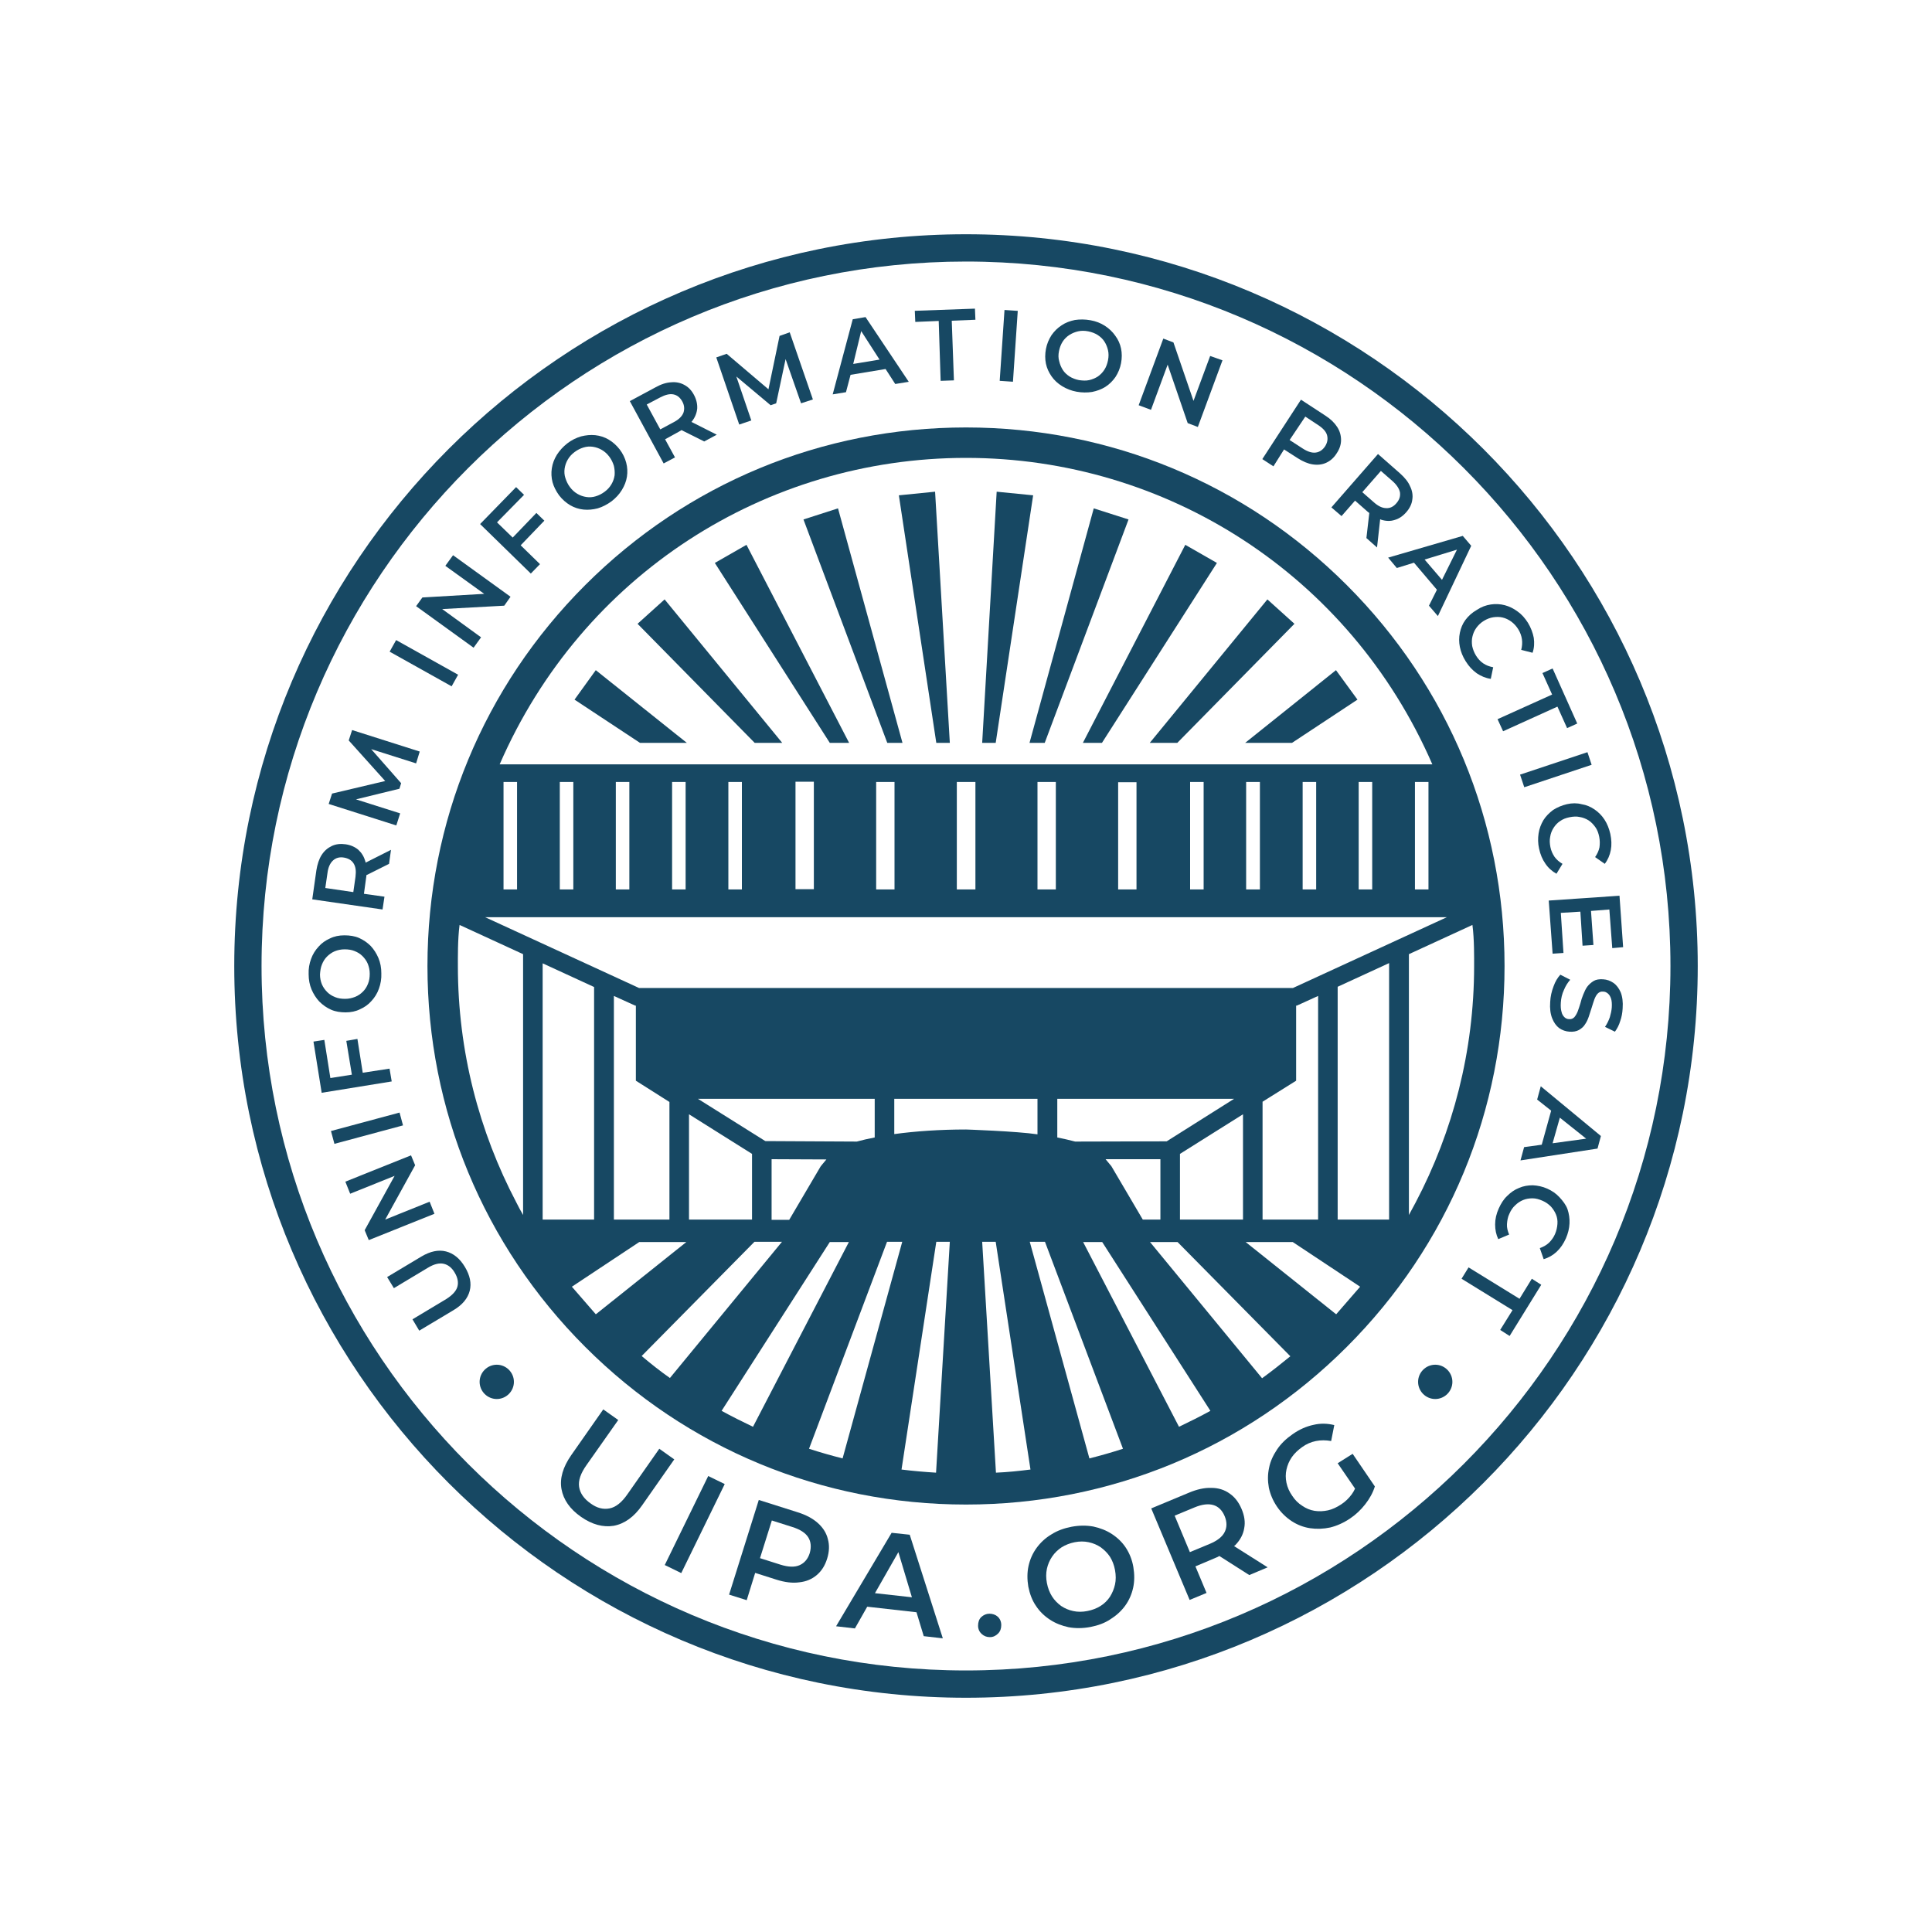 <?xml version="1.0" encoding="utf-8"?>
<!-- Generator: Adobe Illustrator 28.0.0, SVG Export Plug-In . SVG Version: 6.00 Build 0)  -->
<svg version="1.1" id="Слой_1" xmlns="http://www.w3.org/2000/svg" xmlns:xlink="http://www.w3.org/1999/xlink" x="0px" y="0px"
	 viewBox="0 0 800 800" style="enable-background:new 0 0 800 800;" xml:space="preserve">
<style type="text/css">
	.st0{fill:#174863;}
</style>
<g>
	<path class="st0" d="M184.7,518.2c-3.1-0.8-6.5-0.1-10.2,2.1l-14.2,8.5l2.8,4.6l14-8.4c2.6-1.6,4.8-2.1,6.6-1.7
		c1.8,0.4,3.4,1.6,4.6,3.7c1.2,2,1.6,4,1.1,5.8c-0.5,1.8-2.1,3.5-4.6,5.1l-14,8.4l2.8,4.7l14.2-8.5c3.7-2.2,5.9-4.9,6.7-8
		c0.8-3.1,0.1-6.4-2-9.9C190.4,521.1,187.8,519,184.7,518.2z"/>
	<polygon class="st0" points="177.9,497.6 159.5,505 171.9,482.5 170.2,478.4 143,489.3 145,494.3 163.4,486.9 151,509.4 
		152.7,513.5 179.9,502.6 	"/>
	
		<rect x="137.1" y="464.3" transform="matrix(0.966 -0.26 0.26 0.966 -116.109 55.465)" class="st0" width="29.4" height="5.5"/>
	<polygon class="st0" points="161.3,442.5 150.2,444.2 148,430.2 143.4,431 145.7,445 136.8,446.4 134.3,430.6 129.8,431.3 
		133.2,452.5 162.2,447.8 	"/>
	<path class="st0" d="M137.1,418.1c1.8,0.8,3.9,1.1,6,1.1c2.2,0,4.2-0.4,6-1.3c1.8-0.8,3.4-1.9,4.7-3.4c1.3-1.4,2.4-3.1,3.1-5.1
		c0.7-1.9,1.1-4.1,1-6.4c0-2.3-0.4-4.4-1.2-6.3c-0.8-1.9-1.9-3.6-3.2-5c-1.4-1.4-3-2.5-4.8-3.3s-3.9-1.1-6.1-1.1
		c-2.2,0-4.2,0.4-6,1.3c-1.8,0.8-3.4,1.9-4.7,3.4c-1.3,1.4-2.4,3.1-3.1,5.1c-0.7,1.9-1.1,4-1,6.3c0,2.3,0.4,4.4,1.2,6.3
		c0.8,1.9,1.9,3.6,3.2,5C133.7,416.2,135.3,417.3,137.1,418.1z M133.3,399.4c0.5-1.3,1.2-2.4,2.1-3.3c0.9-0.9,2-1.7,3.2-2.2
		c1.2-0.5,2.6-0.8,4.1-0.8c1.5,0,2.9,0.2,4.1,0.7c1.3,0.5,2.4,1.2,3.3,2.1c0.9,0.9,1.7,2,2.2,3.2c0.5,1.3,0.8,2.6,0.8,4.1
		c0,1.5-0.2,2.9-0.7,4.1c-0.5,1.3-1.2,2.4-2.1,3.3c-0.9,0.9-2,1.7-3.3,2.2c-1.3,0.5-2.6,0.8-4.1,0.8c-1.5,0-2.9-0.2-4.1-0.7
		c-1.3-0.5-2.4-1.2-3.3-2.1c-0.9-0.9-1.7-2-2.2-3.2c-0.5-1.2-0.8-2.6-0.8-4.1C132.6,402,132.8,400.6,133.3,399.4z"/>
	<path class="st0" d="M159.2,371.3l-8.5-1.2l0.9-6.6c0.1-0.4,0.1-0.8,0.1-1.1l9.4-4.7l0.8-5.8l-10.5,5.3c0-0.1-0.1-0.3-0.1-0.5
		c-0.6-2-1.5-3.5-2.9-4.8c-1.4-1.2-3.2-2-5.3-2.3c-2.1-0.3-4-0.1-5.7,0.7c-1.7,0.8-3.1,2-4.2,3.7c-1.1,1.7-1.8,3.9-2.2,6.4l-1.7,12
		l29.1,4.2L159.2,371.3z M135.6,361.5c0.3-2.4,1.1-4.1,2.3-5.2c1.2-1.1,2.7-1.5,4.5-1.2c1.8,0.3,3.2,1.1,4,2.4
		c0.9,1.4,1.1,3.2,0.8,5.6l-0.9,6.3l-11.6-1.7L135.6,361.5z"/>
	<polygon class="st0" points="165.7,336.8 147.4,331 165.4,326.6 166.1,324.3 153.7,310.2 172.3,316.1 173.8,311.2 145.8,302.3 
		144.4,306.6 159.5,323.4 137.5,328.6 136.1,332.9 164.1,341.8 	"/>
	
		<rect x="172.7" y="260" transform="matrix(0.488 -0.873 0.873 0.488 -149.914 293.731)" class="st0" width="5.5" height="29.4"/>
	<polygon class="st0" points="199.2,263.9 183.1,252.2 208.8,250.8 211.4,247.1 187.6,229.9 184.4,234.3 200.5,245.9 174.9,247.4 
		172.3,251 196.1,268.2 	"/>
	<polygon class="st0" points="223.6,233.6 215.6,225.8 225.4,215.6 222.1,212.4 212.3,222.6 205.8,216.3 217,204.9 213.7,201.7 
		198.8,217 219.8,237.5 	"/>
	<path class="st0" d="M231.5,205.1c1.3,1.7,2.9,3.1,4.6,4.1c1.7,1,3.6,1.6,5.5,1.8c2,0.2,3.9,0,5.9-0.5c2-0.6,3.9-1.6,5.7-2.9
		c1.8-1.4,3.2-2.9,4.3-4.7c1.1-1.8,1.8-3.6,2.1-5.5c0.3-1.9,0.2-3.9-0.3-5.8c-0.5-1.9-1.4-3.8-2.7-5.5c-1.3-1.7-2.9-3.1-4.6-4.1
		c-1.7-1-3.6-1.6-5.5-1.8c-2-0.2-3.9,0-5.9,0.5c-2,0.6-3.9,1.5-5.7,2.9c-1.8,1.4-3.2,3-4.3,4.7c-1.1,1.8-1.8,3.6-2.1,5.6
		c-0.3,1.9-0.2,3.9,0.3,5.8C229.3,201.5,230.2,203.3,231.5,205.1z M233.8,194c0.2-1.3,0.6-2.5,1.3-3.7c0.7-1.2,1.6-2.2,2.8-3.1
		c1.2-0.9,2.4-1.5,3.7-1.9c1.3-0.4,2.6-0.5,3.9-0.3c1.3,0.2,2.5,0.6,3.7,1.3c1.2,0.7,2.2,1.6,3.1,2.8c0.9,1.2,1.5,2.5,1.9,3.8
		c0.3,1.3,0.4,2.6,0.3,3.9c-0.2,1.3-0.6,2.5-1.3,3.7c-0.7,1.2-1.6,2.2-2.8,3.1c-1.2,0.9-2.4,1.5-3.7,1.9c-1.3,0.4-2.6,0.5-3.9,0.3
		c-1.3-0.2-2.5-0.6-3.7-1.3c-1.2-0.7-2.2-1.6-3.1-2.8c-0.9-1.2-1.5-2.5-1.9-3.8C233.7,196.7,233.6,195.3,233.8,194z"/>
	<path class="st0" d="M279.5,189.4l-4.1-7.5l5.8-3.2c0.3-0.2,0.7-0.4,1-0.6l9.4,4.7l5.2-2.8l-10.5-5.3c0.1-0.1,0.2-0.2,0.3-0.3
		c1.2-1.6,1.9-3.3,2.1-5.2c0.1-1.8-0.3-3.7-1.3-5.6c-1-1.9-2.3-3.3-4-4.2c-1.6-0.9-3.5-1.3-5.5-1.1c-2,0.1-4.2,0.8-6.5,2.1
		l-10.6,5.7l14,25.8L279.5,189.4z M273.3,164.6c2.1-1.1,3.9-1.6,5.5-1.3c1.6,0.3,2.8,1.3,3.7,2.9c0.9,1.6,1,3.2,0.5,4.7
		c-0.6,1.5-1.9,2.8-4,3.9l-5.6,3l-5.6-10.3L273.3,164.6z"/>
	<polygon class="st0" points="311.1,174.1 304.9,155.9 319.1,167.8 321.4,167 325.3,148.7 331.7,167 336.6,165.4 327,137.6 
		322.8,139.1 318.2,161.2 300.9,146.5 296.6,148 306.1,175.8 	"/>
	<path class="st0" d="M352.2,155.2l14.5-2.4l4,6.2l5.6-0.9l-17.9-26.8l-5.3,0.9l-8.3,31.1l5.5-0.9L352.2,155.2z M364.2,148.9
		l-10.9,1.8l3.3-13.6L364.2,148.9z"/>
	<polygon class="st0" points="388.7,132.9 389.5,157.7 395,157.5 394.1,132.8 403.9,132.4 403.7,127.8 378.8,128.7 379,133.3 	"/>
	
		<rect x="403" y="140.6" transform="matrix(6.766918e-02 -0.998 0.998 6.766918e-02 246.364 550.374)" class="st0" width="29.4" height="5.5"/>
	<path class="st0" d="M435.4,155.8c1.1,1.6,2.6,3,4.4,4.1c1.8,1.1,3.8,1.9,6,2.3c2.2,0.4,4.4,0.4,6.4,0.1c2-0.4,3.9-1.1,5.5-2.1
		c1.7-1.1,3-2.4,4.2-4.1c1.1-1.7,1.9-3.6,2.3-5.7c0.4-2.1,0.4-4.2,0-6.1c-0.4-1.9-1.2-3.7-2.4-5.3c-1.1-1.6-2.6-3-4.3-4.1
		c-1.7-1.1-3.7-1.9-6-2.3c-2.2-0.4-4.4-0.4-6.4-0.1c-2,0.4-3.9,1.1-5.5,2.2c-1.7,1.1-3,2.4-4.2,4.1c-1.1,1.7-1.9,3.6-2.3,5.7
		c-0.4,2.1-0.4,4.2,0,6.1C433.5,152.5,434.3,154.2,435.4,155.8z M438.5,145.4c0.3-1.5,0.8-2.8,1.5-3.9c0.7-1.1,1.7-2.1,2.8-2.8
		s2.3-1.2,3.6-1.5c1.3-0.3,2.7-0.3,4.2,0c1.5,0.3,2.8,0.8,3.9,1.5c1.1,0.7,2.1,1.6,2.8,2.7c0.7,1.1,1.2,2.3,1.5,3.6
		c0.3,1.3,0.3,2.7,0,4.2c-0.3,1.5-0.8,2.8-1.5,3.9c-0.7,1.1-1.7,2.1-2.7,2.8c-1.1,0.7-2.3,1.2-3.6,1.5c-1.3,0.3-2.7,0.2-4.2,0
		c-1.5-0.3-2.8-0.8-3.9-1.5c-1.1-0.7-2.1-1.6-2.8-2.7s-1.2-2.3-1.5-3.6C438.2,148.3,438.2,146.9,438.5,145.4z"/>
	<polygon class="st0" points="483.5,151 491.8,175.2 496,176.8 506.2,149.2 501.1,147.4 494.2,166 485.9,141.8 481.7,140.2 
		471.5,167.8 476.6,169.7 	"/>
	<path class="st0" d="M531.7,186.1l5.6,3.6c2.2,1.4,4.3,2.3,6.3,2.6c2,0.3,3.9,0.1,5.6-0.7c1.7-0.8,3.1-2,4.3-3.9
		c1.2-1.8,1.8-3.6,1.8-5.5c0-1.9-0.5-3.7-1.6-5.4c-1.1-1.7-2.7-3.3-4.9-4.7l-10.1-6.6l-16,24.6l4.6,3L531.7,186.1z M540.5,172.5
		l5.3,3.5c2,1.3,3.3,2.7,3.7,4.2s0.2,3-0.8,4.6c-1,1.5-2.3,2.4-3.9,2.6c-1.6,0.2-3.4-0.4-5.4-1.7l-5.4-3.5L540.5,172.5z"/>
	<path class="st0" d="M555.5,213.7l5.6-6.4l5,4.4c0.3,0.3,0.6,0.5,0.9,0.7l-1.2,10.4l4.4,3.9l1.3-11.7c0.1,0.1,0.3,0.1,0.4,0.2
		c1.9,0.6,3.8,0.7,5.6,0.1c1.8-0.5,3.4-1.6,4.8-3.2c1.4-1.6,2.3-3.4,2.5-5.2c0.3-1.8,0-3.7-0.9-5.5c-0.8-1.9-2.2-3.6-4.2-5.4l-9.1-8
		l-19.3,22.1L555.5,213.7z M579.7,203.9c0.2,1.6-0.2,3-1.5,4.5c-1.2,1.4-2.6,2.1-4.2,2c-1.6,0-3.3-0.8-5.1-2.4l-4.8-4.2l7.7-8.8
		l4.8,4.2C578.4,200.8,579.4,202.4,579.7,203.9z"/>
	<path class="st0" d="M578.4,235.2l7.1-2.2l9.5,11.2l-3.3,6.6l3.7,4.3l13.8-29.1l-3.5-4.1l-30.9,9L578.4,235.2z M589.9,231.7
		l13.4-4.1l-6.2,12.5L589.9,231.7z"/>
	<path class="st0" d="M606.8,256.7c-1.2,1.6-1.9,3.4-2.3,5.3c-0.4,1.9-0.4,3.9,0,5.9c0.4,2,1.2,4,2.4,5.9c1.3,2.1,2.8,3.7,4.6,5
		c1.8,1.2,3.7,2,5.8,2.3l1-4.8c-1.6-0.3-2.9-0.8-4.1-1.6c-1.2-0.8-2.2-1.9-3-3.2c-0.8-1.3-1.3-2.6-1.6-4c-0.2-1.3-0.2-2.7,0.1-3.9
		c0.3-1.3,0.8-2.5,1.6-3.6c0.8-1.1,1.8-2.1,3.1-2.9c1.3-0.8,2.6-1.3,3.9-1.5c1.3-0.2,2.7-0.2,3.9,0.1c1.3,0.3,2.5,0.9,3.6,1.7
		c1.1,0.8,2.1,1.9,2.9,3.2c0.8,1.3,1.3,2.7,1.5,4.1c0.2,1.4,0.1,2.9-0.3,4.4l4.7,1.2c0.7-2,0.8-4.1,0.5-6.2
		c-0.4-2.1-1.2-4.2-2.4-6.2c-1.2-1.9-2.6-3.5-4.3-4.7c-1.6-1.2-3.4-2.1-5.3-2.6c-1.9-0.5-3.9-0.6-5.8-0.3c-2,0.3-3.9,1-5.7,2.2
		C609.5,253.7,608,255.1,606.8,256.7z"/>
	<polygon class="st0" points="620.1,297.8 622.4,302.8 644.9,292.6 648.9,301.5 653.1,299.6 642.9,276.8 638.7,278.7 642.7,287.6 	
		"/>
	
		<rect x="629.4" y="315.7" transform="matrix(0.949 -0.316 0.316 0.949 -67.635 220.046)" class="st0" width="29.4" height="5.5"/>
	<path class="st0" d="M648.8,333c-2.1,0.5-4,1.3-5.7,2.4c-1.6,1.2-3,2.6-4,4.2c-1,1.7-1.7,3.5-2,5.5c-0.3,2-0.3,4.1,0.2,6.3
		c0.5,2.4,1.4,4.5,2.6,6.2c1.2,1.8,2.8,3.2,4.6,4.2l2.5-4.1c-1.4-0.8-2.5-1.8-3.3-2.9c-0.8-1.2-1.4-2.5-1.7-4
		c-0.3-1.5-0.4-2.9-0.1-4.3c0.2-1.4,0.7-2.6,1.4-3.7c0.7-1.1,1.6-2.1,2.7-2.8c1.1-0.8,2.4-1.3,3.9-1.6c1.5-0.3,2.9-0.4,4.2-0.1
		c1.3,0.2,2.6,0.7,3.7,1.4c1.1,0.7,2,1.7,2.8,2.8c0.8,1.1,1.3,2.5,1.6,4c0.3,1.5,0.3,3,0.1,4.4c-0.3,1.4-0.9,2.7-1.8,4l4,2.8
		c1.3-1.7,2.1-3.6,2.5-5.7c0.4-2.1,0.3-4.3-0.2-6.7c-0.5-2.2-1.3-4.2-2.4-5.9c-1.1-1.7-2.5-3.1-4.1-4.2c-1.6-1.1-3.4-1.9-5.4-2.2
		C653,332.5,651,332.5,648.8,333z"/>
	<polygon class="st0" points="642.9,394.9 647.4,394.6 646.3,378 654.4,377.5 655.3,391.6 659.8,391.3 658.8,377.2 666.4,376.6 
		667.6,392.6 672.1,392.2 670.6,370.9 641.3,372.9 	"/>
	<path class="st0" d="M668.1,407c-1.3-0.9-2.7-1.4-4.3-1.5c-1.6-0.1-2.9,0.1-3.9,0.7c-1,0.6-1.9,1.4-2.6,2.3s-1.2,2.1-1.7,3.3
		c-0.5,1.2-0.9,2.4-1.2,3.7c-0.4,1.2-0.7,2.3-1.1,3.3c-0.4,1-0.9,1.8-1.4,2.4c-0.6,0.6-1.3,0.9-2.2,0.8c-0.7,0-1.4-0.3-1.9-0.8
		c-0.5-0.5-1-1.2-1.2-2.2c-0.3-1-0.4-2.2-0.3-3.8c0.1-1.8,0.5-3.6,1.3-5.3c0.7-1.7,1.6-3.1,2.6-4.2l-4.1-2.1
		c-1.1,1.2-2.1,2.8-2.8,4.8c-0.8,2.1-1.3,4.2-1.4,6.5c-0.2,2.7,0.1,4.9,0.8,6.7c0.7,1.8,1.7,3.2,2.9,4.1c1.3,0.9,2.7,1.4,4.3,1.5
		c1.5,0.1,2.8-0.1,3.9-0.7c1-0.6,1.9-1.3,2.5-2.3c0.7-1,1.2-2.1,1.6-3.3c0.4-1.2,0.8-2.4,1.2-3.7c0.4-1.2,0.7-2.4,1.1-3.4
		c0.4-1,0.8-1.8,1.4-2.4s1.3-0.9,2.2-0.8c0.8,0,1.4,0.3,2,0.8c0.6,0.5,1,1.2,1.3,2.1s0.4,2.2,0.3,3.7c-0.1,1.3-0.4,2.6-0.8,4
		c-0.5,1.4-1.1,2.7-2,4l4.1,2c0.9-1.2,1.7-2.7,2.2-4.4c0.6-1.7,0.9-3.4,1-5.2c0.2-2.7-0.1-4.9-0.8-6.7
		C670.4,409.3,669.4,407.9,668.1,407z"/>
	<path class="st0" d="M636.5,455.3l5.8,4.6l-3.9,14.1l-7.3,1l-1.5,5.5l31.9-4.9l1.4-5.2L638,449.8L636.5,455.3z M645.9,462.8
		l10.9,8.7l-13.9,1.9L645.9,462.8z"/>
	<path class="st0" d="M645.7,495.7c-1.4-1.5-3-2.6-5-3.5c-2-0.9-4-1.3-6-1.4c-2,0-3.9,0.3-5.7,1.1c-1.8,0.7-3.4,1.8-4.9,3.3
		c-1.5,1.4-2.6,3.2-3.5,5.2c-1,2.2-1.5,4.4-1.5,6.6c0,2.2,0.4,4.2,1.3,6.1l4.5-1.9c-0.6-1.4-1-2.9-0.9-4.3s0.3-2.9,1-4.3
		c0.6-1.4,1.4-2.6,2.4-3.5c1-1,2.1-1.7,3.3-2.2c1.2-0.5,2.5-0.7,3.9-0.7c1.4,0,2.7,0.4,4.1,1c1.4,0.6,2.5,1.4,3.5,2.4
		c0.9,1,1.6,2.1,2.1,3.3c0.5,1.2,0.7,2.5,0.6,3.9c-0.1,1.4-0.4,2.8-1,4.2c-0.6,1.4-1.5,2.6-2.5,3.6c-1.1,1-2.3,1.7-3.8,2.2l1.6,4.6
		c2-0.6,3.8-1.6,5.4-3.1c1.6-1.5,2.8-3.3,3.8-5.5c0.9-2.1,1.4-4.1,1.5-6.2c0.1-2-0.2-4-0.8-5.8S647.1,497.2,645.7,495.7z"/>
	<polygon class="st0" points="629.2,537.8 608.1,524.8 605.2,529.5 626.3,542.5 621.2,550.7 625.1,553.2 638.2,532 634.3,529.5 	"/>
	<path class="st0" d="M400,97C232.9,97,97,232.9,97,400s135.9,303,303,303s303-135.9,303-303S567.1,97,400,97z M400,691.7
		c-160.8,0-291.7-130.8-291.7-291.7S239.2,108.3,400,108.3S691.7,239.2,691.7,400S560.8,691.7,400,691.7z"/>
	<path class="st0" d="M205.7,565.1c-3.9,0-7.1,3.2-7.1,7.1c0,3.9,3.2,7.1,7.1,7.1c3.9,0,7.1-3.2,7.1-7.1
		C212.8,568.3,209.6,565.1,205.7,565.1z"/>
	<path class="st0" d="M594.3,565.1c-3.9,0-7.1,3.2-7.1,7.1c0,3.9,3.2,7.1,7.1,7.1s7.1-3.2,7.1-7.1
		C601.4,568.3,598.2,565.1,594.3,565.1z"/>
	<path class="st0" d="M273,599.9l-13.1,18.7c-2.4,3.5-4.9,5.5-7.5,6c-2.6,0.5-5.2-0.1-7.9-2.1c-2.7-1.9-4.3-4.2-4.7-6.8
		c-0.4-2.6,0.6-5.6,3.1-9.1L256,588l-6.2-4.4l-13.3,19c-3.4,4.9-4.8,9.6-4,14c0.8,4.4,3.5,8.3,8.1,11.5c4.6,3.2,9.1,4.4,13.5,3.7
		c4.4-0.8,8.4-3.6,11.8-8.5l13.3-19L273,599.9z"/>
	
		<rect x="266.9" y="627.4" transform="matrix(0.439 -0.899 0.899 0.439 -405.939 612.559)" class="st0" width="41" height="7.6"/>
	<path class="st0" d="M338.7,630.7c-2.1-1.9-4.9-3.4-8.4-4.5l-16.1-5.1l-12.3,39.2l7.3,2.3l3.5-11.3l8.8,2.8
		c3.5,1.1,6.6,1.5,9.5,1.1c2.8-0.3,5.2-1.3,7.2-3c2-1.7,3.4-3.9,4.3-6.8c0.9-2.9,1-5.6,0.3-8.1C342.2,634.8,340.8,632.6,338.7,630.7
		z M335.3,643.1c-0.8,2.5-2.2,4.1-4.2,5c-2,0.9-4.7,0.8-7.9-0.2l-8.5-2.7l4.9-15.6l8.5,2.7c3.2,1,5.4,2.4,6.6,4.3
		C335.8,638.4,336,640.6,335.3,643.1z"/>
	<path class="st0" d="M369.2,634.7l-23,38.7l7.8,0.9l5.1-9l20.4,2.3l3,9.9l7.9,0.9l-13.7-42.9L369.2,634.7z M362.3,659.7l9.7-17
		l5.6,18.7L362.3,659.7z"/>
	<path class="st0" d="M409.7,668.2c-1.3,0-2.4,0.5-3.4,1.4c-0.9,0.9-1.3,2.1-1.3,3.6c0,1.4,0.6,2.6,1.5,3.4c1,0.9,2.1,1.3,3.4,1.3
		c1.3,0,2.4-0.5,3.4-1.5c0.9-0.9,1.3-2.1,1.3-3.5c0-1.5-0.6-2.7-1.5-3.5C412.2,668.6,411,668.2,409.7,668.2z"/>
	<path class="st0" d="M466.2,640.9c-1.5-2.3-3.5-4.2-5.8-5.7c-2.3-1.5-4.9-2.5-7.7-3.1c-2.8-0.5-5.8-0.5-9,0.1
		c-3.1,0.6-5.9,1.6-8.4,3.2c-2.5,1.5-4.5,3.4-6.1,5.6c-1.6,2.2-2.7,4.7-3.3,7.4c-0.6,2.7-0.6,5.6-0.1,8.6c0.6,3,1.6,5.7,3.2,8
		c1.5,2.3,3.5,4.2,5.8,5.7c2.3,1.5,4.9,2.5,7.7,3.1c2.8,0.5,5.8,0.5,9-0.1c3.1-0.6,5.9-1.6,8.3-3.2c2.4-1.5,4.5-3.4,6.1-5.6
		c1.6-2.2,2.7-4.7,3.3-7.4c0.6-2.7,0.6-5.6,0.1-8.6S467.7,643.2,466.2,640.9z M461.7,656.1c-0.4,1.8-1.1,3.5-2.1,5.1
		c-1,1.5-2.3,2.8-3.9,3.8c-1.6,1-3.4,1.7-5.5,2.1c-2,0.4-4,0.4-5.8,0c-1.9-0.4-3.5-1.1-5-2.1c-1.5-1.1-2.8-2.4-3.8-4
		c-1-1.6-1.7-3.4-2.1-5.5c-0.4-2.1-0.4-4,0-5.9c0.4-1.8,1.1-3.5,2.2-5.1c1-1.5,2.4-2.8,3.9-3.8c1.6-1,3.4-1.7,5.4-2.1
		c2-0.4,4-0.4,5.8,0c1.9,0.4,3.5,1.1,5,2.1c1.5,1.1,2.8,2.4,3.8,3.9c1,1.6,1.7,3.4,2.1,5.5C462.1,652.3,462.1,654.3,461.7,656.1z"/>
	<path class="st0" d="M511.6,639.7c2-2.1,3.2-4.4,3.6-6.9c0.5-2.5,0.1-5.2-1.1-8c-1.2-2.8-2.8-4.9-5-6.4c-2.1-1.5-4.6-2.3-7.5-2.3
		c-2.9-0.1-6,0.6-9.3,2l-15.6,6.5l15.9,37.9l7-2.9l-4.6-11l8.5-3.6c0.5-0.2,1-0.4,1.4-0.7l12.4,7.9l7.6-3.2l-13.9-8.8
		C511.3,640,511.5,639.8,511.6,639.7z M492.7,642.7l-6.3-15.1l8.2-3.4c3.1-1.3,5.7-1.6,7.8-1c2.1,0.6,3.7,2.2,4.7,4.6
		c1,2.4,1,4.6,0,6.6c-1,2-3.1,3.6-6.2,4.9L492.7,642.7z"/>
	<path class="st0" d="M553.9,605.9l7.2,10.5c-0.4,0.9-0.9,1.7-1.4,2.4c-1.2,1.6-2.6,3-4.3,4.1c-1.8,1.2-3.7,2.1-5.5,2.5
		c-1.9,0.4-3.7,0.5-5.6,0.2c-1.8-0.3-3.5-1-5.1-2.1c-1.6-1-3-2.4-4.1-4.1c-1.2-1.7-2-3.5-2.4-5.4c-0.4-1.9-0.4-3.7,0-5.5
		c0.4-1.8,1.1-3.5,2.2-5.1c1.1-1.6,2.6-3,4.3-4.2c1.8-1.3,3.7-2.1,5.7-2.5c2-0.4,4.1-0.4,6.3,0l1.3-6.6c-2.8-0.7-5.7-0.8-8.6-0.1
		c-2.9,0.6-5.9,1.9-8.7,3.9c-2.6,1.8-4.8,3.9-6.4,6.3c-1.6,2.4-2.8,4.9-3.3,7.6c-0.6,2.7-0.6,5.4-0.1,8.2c0.6,2.8,1.7,5.4,3.4,7.9
		c1.7,2.5,3.8,4.5,6.1,6s4.9,2.5,7.6,2.9c2.7,0.4,5.5,0.3,8.3-0.3c2.8-0.7,5.5-1.9,8.2-3.7c2.4-1.6,4.5-3.6,6.3-5.9
		c1.8-2.3,3.2-4.8,4-7.4l-9.2-13.5L553.9,605.9z"/>
	<polygon class="st0" points="296,233.1 343.6,307.6 351.6,307.6 309.1,225.6 	"/>
	<polygon class="st0" points="264,258.3 312.5,307.6 323.9,307.6 275.2,248.2 	"/>
	<polygon class="st0" points="237.9,289.7 265,307.6 284.4,307.6 246.7,277.5 	"/>
	<polygon class="st0" points="372.2,205.1 387.7,307.6 393.3,307.6 387.2,203.6 	"/>
	<polygon class="st0" points="332.7,215.1 367.4,307.6 373.7,307.6 347,210.5 	"/>
	<polygon class="st0" points="490.8,225.6 448.4,307.6 456.3,307.6 503.9,233.1 	"/>
	<polygon class="st0" points="524.8,248.2 476.1,307.6 487.5,307.6 536,258.3 	"/>
	<polygon class="st0" points="553.2,277.5 515.6,307.6 535,307.6 562.1,289.7 	"/>
	<polygon class="st0" points="412.7,203.6 406.7,307.6 412.3,307.6 427.8,205.1 	"/>
	<polygon class="st0" points="452.9,210.5 426.3,307.6 432.6,307.6 467.3,215.1 	"/>
	<path class="st0" d="M623,400c0-59.6-23.2-115.6-65.3-157.7c-42.1-42.1-98.1-65.3-157.7-65.3c0,0,0,0,0,0c0,0,0,0,0,0
		c-59.6,0-115.6,23.2-157.7,65.3c-42.1,42.1-65.3,98.1-65.3,157.7c0,59.6,23.2,115.6,65.3,157.7c42.1,42.1,98.1,65.3,157.7,65.3
		c0,0,0,0,0,0c0,0,0,0,0,0c59.6,0,115.6-23.2,157.7-65.3C599.8,515.6,623,459.6,623,400z M575.2,505h-21.3v-96.4l21.3-9.8V505z
		 M610.4,400c0,35.3-8.8,68.6-24.2,97.9c-0.9,1.7-1.9,3.5-2.8,5.2v-0.6V395.1l26.3-12.1C610.5,388.9,610.4,396.9,610.4,400z
		 M400,189.6c82.9,0,158.9,48.3,193.1,126.9H206.9C241.1,237.9,317.1,189.6,400,189.6z M591.5,323.8v44.5h-5.6v-44.5H591.5z
		 M568.2,323.8v44.5h-5.6v-44.5H568.2z M545,323.8v44.5h-5.6v-44.5H545z M521.7,323.8v44.5H516v-44.5H521.7z M498.4,323.8v44.5h-5.6
		v-44.5H498.4z M470.6,323.8v44.5H463v0v-44.4H470.6z M437.2,323.8v44.5h-7.6v-44.5H437.2z M403.9,323.8v44.5h-7.7v-44.5H403.9z
		 M370.4,323.8v44.5h-7.6v-44.5H370.4z M337,323.8v44.4v0h-7.6v-44.5H337z M307.2,323.8v44.5h-5.6v-44.5H307.2z M283.9,323.8v44.5
		h-5.6v-44.5H283.9z M260.6,323.8v44.5H255v-44.5H260.6z M237.4,323.8v44.5h-5.6v-44.5H237.4z M214.1,323.8v44.5h-5.6v-44.5H214.1z
		 M599.1,379.8l-63.7,29.3H264.6l-63.7-29.3H599.1z M545.8,412.4V505h-23v-48.8l13.9-8.7v-31.1l0.3,0L545.8,412.4z M445.2,472.7
		c-2.3-0.6-4.8-1.2-7.4-1.7v-16H511l-27.9,17.6L445.2,472.7z M480.5,480V505h-7.3l-13-22.1c0,0-1.1-1.3-2.4-2.9L480.5,480z
		 M488.6,477.8l26.1-16.4V505h-26.1V477.8z M316.9,472.5L289,455h73.2v16c-2.7,0.5-5.2,1.1-7.4,1.7L316.9,472.5z M342.2,480.1
		c-1.3,1.5-2.4,2.9-2.4,2.9l-13,22.1h-7.3V480L342.2,480.1z M311.4,477.8V505h-26.1v-43.6L311.4,477.8z M277.2,456.3V505h-23v-92.6
		l8.8,4l0.3,0v31.1L277.2,456.3z M216.6,502.5v0.6c-1-1.7-1.9-3.4-2.8-5.2c-15.4-29.3-24.2-62.6-24.2-97.9c0-3.1-0.1-11.1,0.7-17
		l26.3,12.1V502.5z M224.7,398.9l21.3,9.8V505h-21.3V398.9z M246.7,544.2l-9.9-11.4l27.9-18.5h19.5L247,544L246.7,544.2z
		 M265.7,561.5l46.7-47.3h11.4l-46.4,56.4C273.4,567.8,269.5,564.7,265.7,561.5z M298.8,584.2l44.8-69.9h7.9l-39.7,76.5
		C307.4,588.7,303,586.5,298.8,584.2z M335,599.9l32.3-85.7h6.3l-24.7,89.7C344.2,602.7,339.6,601.4,335,599.9z M387.6,609.8
		c-4.8-0.3-9.6-0.7-14.3-1.3l14.4-94.3h5.6L387.6,609.8z M400,467.7c-10.8,0-20.9,0.7-29.7,1.9V455h59.3v14.7
		C420.9,468.4,400,467.7,400,467.7z M412.4,609.8l-5.7-95.6h5.6l14.4,94.3C422,609.1,417.2,609.6,412.4,609.8z M451.1,603.9
		l-24.7-89.7h6.3l32.3,85.7C460.4,601.4,455.8,602.7,451.1,603.9z M488.2,590.8l-39.7-76.5h7.9l44.8,69.9
		C497,586.5,492.6,588.7,488.2,590.8z M522.6,570.7l-46.4-56.4h11.4l46.7,47.3C530.5,564.7,526.6,567.8,522.6,570.7z M553,544
		l-37.2-29.7h19.5l27.9,18.5l-9.9,11.4L553,544z"/>
</g>
</svg>
